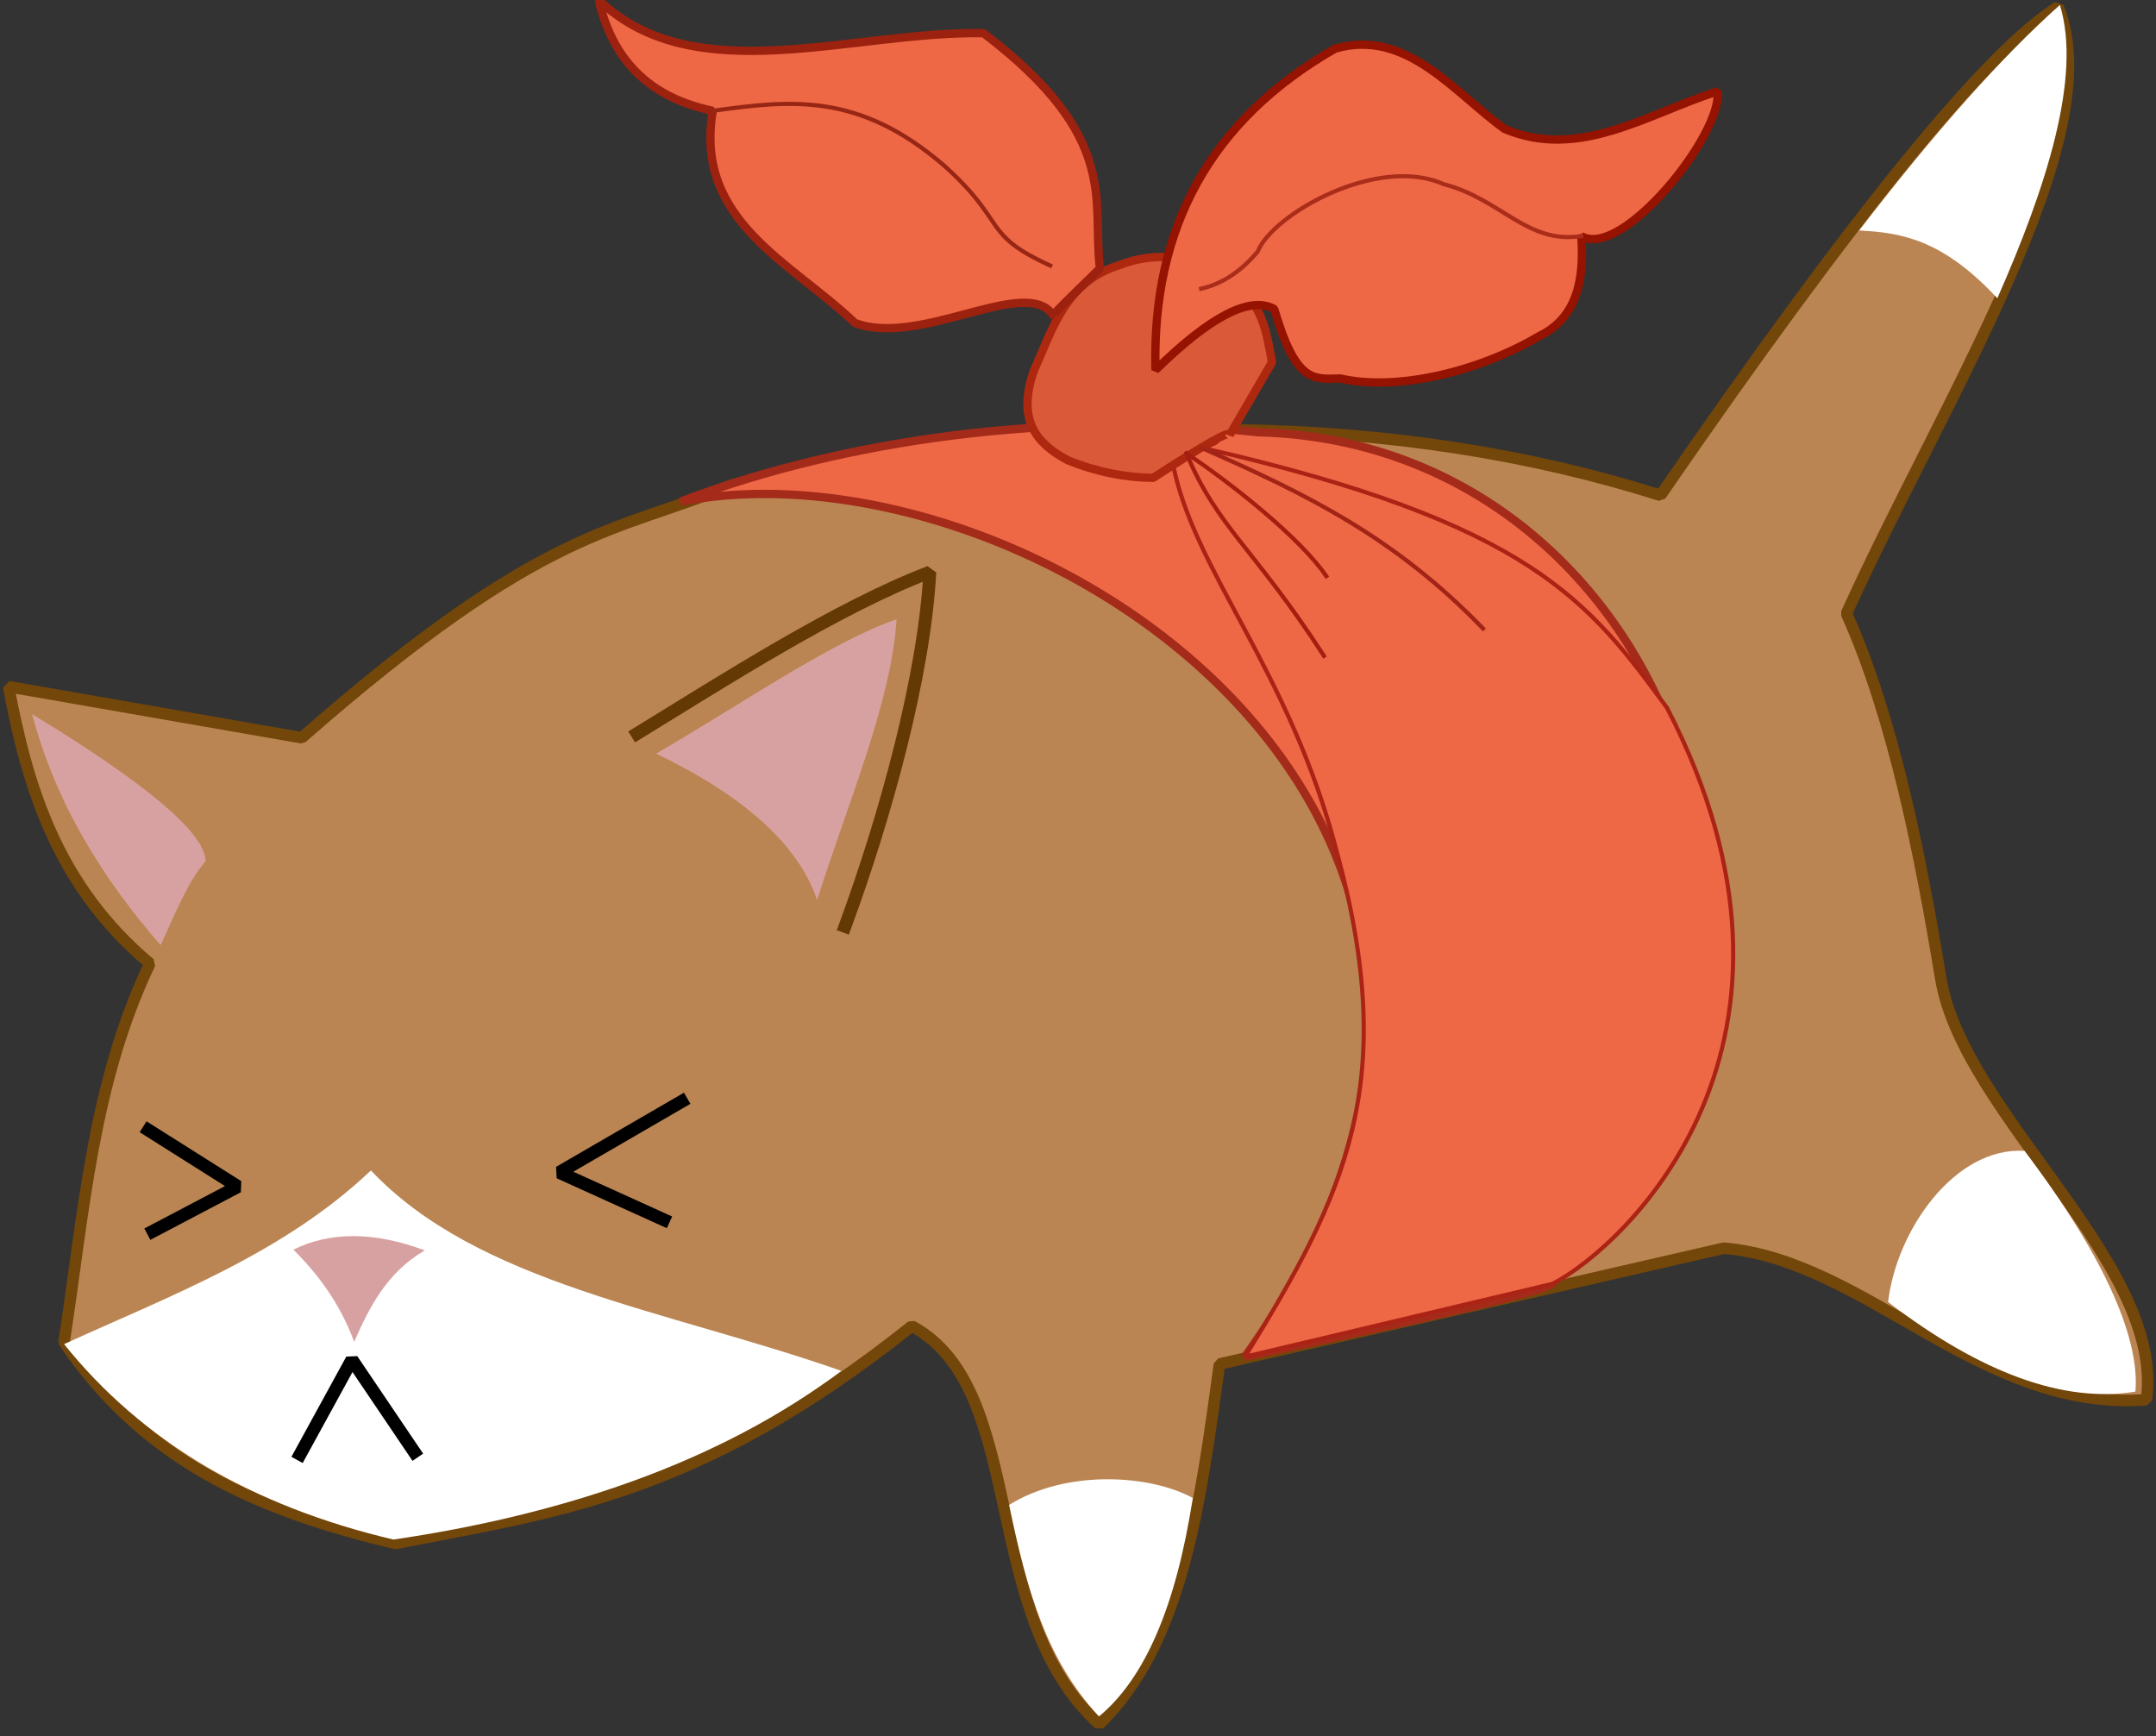 <?xml version="1.0" standalone="no"?>
<!DOCTYPE svg PUBLIC "-//W3C//DTD SVG 20010904//EN" "http://www.w3.org/TR/2001/REC-SVG-20010904/DTD/svg10.dtd">
<!-- Created using Krita: https://krita.org -->
<svg xmlns="http://www.w3.org/2000/svg" 
    xmlns:xlink="http://www.w3.org/1999/xlink"
    xmlns:krita="http://krita.org/namespaces/svg/krita"
    xmlns:sodipodi="http://sodipodi.sourceforge.net/DTD/sodipodi-0.dtd"
    width="373.68pt"
    height="300.96pt"
    viewBox="0 0 373.68 300.96">
<rect x="0" y="0" width="373.68" height="300.96" fill="#333333" stroke="none"/>
<defs/>
<g id="group0" transform="translate(1.491, 0)" fill="none">
  <path id="shape0" transform="matrix(1 0 0 1 2.22044604925031e-16 1.193)" fill="#ba8552" fill-rule="evenodd" stroke="#73460a" stroke-width="2" stroke-linecap="square" stroke-linejoin="bevel" d="M355.201 0C364.621 22.532 335.096 68.529 318.539 105.141C326.764 123.453 331.48 147.731 334.929 168.652C338.993 192.085 373.756 217.917 370.535 241.409C341.786 243.583 322.086 217.277 297.298 215.146L209.871 235.229C206.559 259.3 203.504 283.603 189.044 297.641C168.036 278.724 176.855 239.525 156.545 228.638C119.164 258.512 93.741 260.978 67.058 266.332C45.135 261.055 24.333 253.209 9.612 231.419C13.038 209.24 14.531 186.67 24.489 165.814C8.504 152.385 3.3 135.415 0 117.821L50.808 126.678C93.11 89.594 105.259 91.25 125.19 82.907C188.548 69.096 241.683 70.534 286.312 84.658C319.772 36.043 342.735 7.824 355.201 0Z" sodipodi:nodetypes="cccccccccccccccc"/>
  <path id="shape1" transform="matrix(1 0 0 1 108.936 99.163)" fill="none" stroke="#653903" stroke-width="2.23" stroke-linecap="square" stroke-linejoin="bevel" d="M0 27.98C15.177 18.668 34.862 6.045 50.731 0C49.787 17.902 43.085 42.232 36.032 61.404" sodipodi:nodetypes="ccc"/>
  <path id="shape2" transform="matrix(1 0 0 1 4.078 123.778)" fill="#d8a1a1" fill-rule="evenodd" stroke-opacity="0" stroke="#000000" stroke-width="0" stroke-linecap="square" stroke-linejoin="bevel" d="M0 0C4.15 15.671 12.371 28.672 22.267 40.034C24.694 34.849 26.869 29.173 30.065 25.489C30.001 20.635 19.98 12.139 0 0Z" sodipodi:nodetypes="cccc"/>
  <path id="shape3" transform="matrix(1 0 0 1 112.231 107.34)" fill="#d8a1a1" fill-rule="evenodd" stroke-opacity="0" stroke="#000000" stroke-width="0" stroke-linecap="square" stroke-linejoin="bevel" d="M0 23.273C13.447 15.567 30.193 3.919 41.661 0C40.864 14.301 32.599 33.492 27.91 48.669C24.697 39.159 15.393 30.693 0 23.273Z" sodipodi:nodetypes="cccc"/>
  <path id="shape4" transform="matrix(1 0 0 1 173.411 256.389)" fill="#ffffff" fill-rule="evenodd" stroke-opacity="0" stroke="#000000" stroke-width="0" stroke-linecap="square" stroke-linejoin="bevel" d="M31.828 3.235C24.507 -0.761 10.05 -1.798 0 4.444C3.131 19.591 6.576 31.364 15.569 41.108C23.539 34.536 28.959 21.912 31.828 3.235Z" sodipodi:nodetypes="cccc"/>
  <path id="shape5" transform="matrix(1 0 0 1 325.757 199.444)" fill="#ffffff" fill-rule="evenodd" stroke-opacity="0" stroke="#000000" stroke-width="0" stroke-linecap="square" stroke-linejoin="bevel" d="M42.859 41.753C43.629 33.012 38.122 19.174 23.646 0.028C11.569 -0.72 1.439 13.795 0 26.225C16.176 38.597 30.462 43.773 42.859 41.753Z" sodipodi:nodetypes="cccc"/>
  <path id="shape6" transform="matrix(1 0 0 1 9.612 202.865)" fill="#ffffff" fill-rule="evenodd" stroke-opacity="0" stroke="#000000" stroke-width="0" stroke-linecap="square" stroke-linejoin="bevel" d="M0 30.097C18.593 21.624 38.02 14.395 53.182 0C71.74 19.64 104.278 24.082 134.715 34.736C113.329 50.802 86.007 59.721 57.091 63.974C32.495 58.188 13.464 46.896 0 30.097Z" sodipodi:nodetypes="ccccc"/>
  <path id="shape7" transform="matrix(1 0 0 1 24.254 195.886)" fill="none" stroke="#000000" stroke-width="2.23" stroke-linecap="square" stroke-linejoin="bevel" d="M0 0L15.479 9.775L0.78 17.502" sodipodi:nodetypes="ccc"/>
  <path id="shape8" transform="matrix(1 0 0 1 95.448 190.911)" fill="none" stroke="#000000" stroke-width="2.23" stroke-linecap="square" stroke-linejoin="bevel" d="M21.203 0L0 12.293L18.081 20.488" sodipodi:nodetypes="ccc"/>
  <path id="shape9" transform="matrix(1 0 0 1 49.359 214.245)" fill="#d8a1a1" fill-rule="evenodd" stroke-opacity="0" stroke="#000000" stroke-width="0" stroke-linecap="square" stroke-linejoin="bevel" d="M0 2.34C4.199 6.56 7.978 11.457 10.536 18.321C13.11 12.45 16.173 6.29 22.779 2.476C14.046 -0.779 6.453 -0.825 0 2.34Z" sodipodi:nodetypes="cccc"/>
  <path id="shape10" transform="matrix(1 0 0 1 50.53 235.668)" fill="none" stroke="#000000" stroke-width="2.23" stroke-linecap="square" stroke-linejoin="bevel" d="M0 16.39L8.975 0L19.772 15.98" sodipodi:nodetypes="ccc"/>
  <path id="shape11" transform="matrix(1 0 0 1 320.746 0.86)" fill="#ffffff" fill-rule="evenodd" stroke-opacity="0" stroke="#000000" stroke-width="0" stroke-linecap="square" stroke-linejoin="bevel" d="M0 39.087C7.072 39.465 14.305 40.473 23.943 50.835C32.464 31.529 38.612 12.37 34.784 0C24.848 8.834 13.253 21.863 0 39.087Z" sodipodi:nodetypes="cccc"/>
  <path id="shape0" transform="translate(116.463, 73.648)" fill="#ef6846" fill-rule="evenodd" stroke="#a42a1a" stroke-width="1.44" stroke-linecap="square" stroke-linejoin="bevel" d="M97.835 161.507C163.996 68.872 60.461 1.528 0 13.3C23.948 4.091 60.457 -3 100.201 1.276C170.485 3.107 205.449 92.829 150.942 148.881C149.609 150.083 131.906 154.292 97.835 161.507Z" sodipodi:nodetypes="ccccc"/>
  <path id="shape1" transform="translate(201.752, 76.633)" fill="#ef6846" fill-rule="evenodd" stroke="#aa2314" stroke-width="0.72" stroke-linecap="square" stroke-linejoin="bevel" d="M0 3.497C3.486 22.216 20.29 39.432 28.448 70.986C39.431 111.255 29.82 130.455 12.546 158.522L65.879 145.873C78.801 139.14 115.69 104.044 85.697 46.073C72.272 27.779 62.263 14.001 5.091 0.983C9.729 -0.908 8.032 -0.07 0 3.497Z" sodipodi:nodetypes="ccccccc"/>
  <path id="shape2" transform="translate(176.593, 44.544)" fill="#d95939" fill-rule="evenodd" stroke="#ae2810" stroke-width="1.44" stroke-linecap="square" stroke-linejoin="bevel" d="M21.784 38.282C16.991 38.229 12.066 37.283 6.976 35.226C1.717 32.41 -1.906 28.438 1.076 19.795C4.358 12.505 6.531 4.407 15.772 1.458C22.597 -1.219 28.874 -0.032 34.81 3.563C40.939 8.005 41.415 13.154 42.381 18.242L35.033 30.867C35.255 29.932 30.839 32.404 21.784 38.282Z" sodipodi:nodetypes="cccccccc"/>
  <path id="shape3" transform="translate(204.152, 78.596)" fill="none" stroke="#a51f10" stroke-width="0.72" stroke-linecap="square" stroke-linejoin="miter" stroke-miterlimit="2" d="M0 0C5.289 12.732 11.839 16.558 23.822 35.079" sodipodi:nodetypes="cc"/>
  <path id="shape4" transform="translate(204.152, 78.596)" fill="none" stroke="#a51f10" stroke-width="0.72" stroke-linecap="square" stroke-linejoin="miter" stroke-miterlimit="2" d="M0 0C7.665 5.072 19.737 14.654 24.227 21.257" sodipodi:nodetypes="cc"/>
  <path id="shape5" transform="translate(206.727, 77.616)" fill="none" stroke="#a12416" stroke-width="0.72" stroke-linecap="square" stroke-linejoin="miter" stroke-miterlimit="2" d="M0 0C18.468 8.093 33.607 15.604 48.819 31.315" sodipodi:nodetypes="cc"/>
  <path id="shape6" transform="translate(102.277, 0)" fill="#ef6846" fill-rule="evenodd" stroke="#9c210e" stroke-width="1.44" stroke-linecap="square" stroke-linejoin="bevel" d="M86.873 46.528C85.439 34.757 90.61 23.956 66.701 5.748C43.85 5.359 16.588 15.89 0 0C2.66 11.443 9.817 17.116 19.767 19.204C16.517 38.336 33.375 45.404 44.4 55.971C55.726 60.273 74.133 47.621 78.764 54.648C78.493 54.739 81.196 52.033 86.873 46.528Z" sodipodi:nodetypes="ccccccc"/>
  <path id="shape7" transform="translate(198.751, 7.742)" fill="#ef6846" fill-rule="evenodd" stroke="#951300" stroke-width="1.44" stroke-linecap="square" stroke-linejoin="bevel" d="M0.028 56.394C-0.614 31.663 9.625 13.022 31.149 0.697C43.568 -2.945 52.038 8.576 60.546 14.61C73.442 20.067 85.266 11.995 97.444 8.087C98.37 15.468 80.815 37.349 73.825 33.176C74.404 40.987 72.946 47.423 66.526 50.51C56.028 56.712 41.815 60.103 32.061 57.854C27.451 57.952 24.396 58.75 20.606 45.812C16.438 43.514 9.579 47.041 0.028 56.394Z" sodipodi:nodetypes="ccccccccc"/>
  <path id="shape8" transform="translate(122.044, 18.006)" fill="none" stroke="#982614" stroke-width="0.72" stroke-linecap="square" stroke-linejoin="bevel" d="M0 1.198C13.465 -0.64 25.274 -2.106 40.142 10.732C51.187 20.664 46.473 22.527 58.49 28.02" sodipodi:nodetypes="ccc"/>
  <path id="shape9" transform="translate(206.687, 30.538)" fill="none" stroke="#aa2d1a" stroke-width="0.72" stroke-linecap="square" stroke-linejoin="bevel" d="M65.89 10.379C56.507 11.841 51.955 3.936 42.068 1.393C30.488 -3.791 12.312 6.709 9.833 13.025C7.072 16.346 3.842 18.613 0 19.502" sodipodi:nodetypes="cccc"/>
 </g>
</svg>
